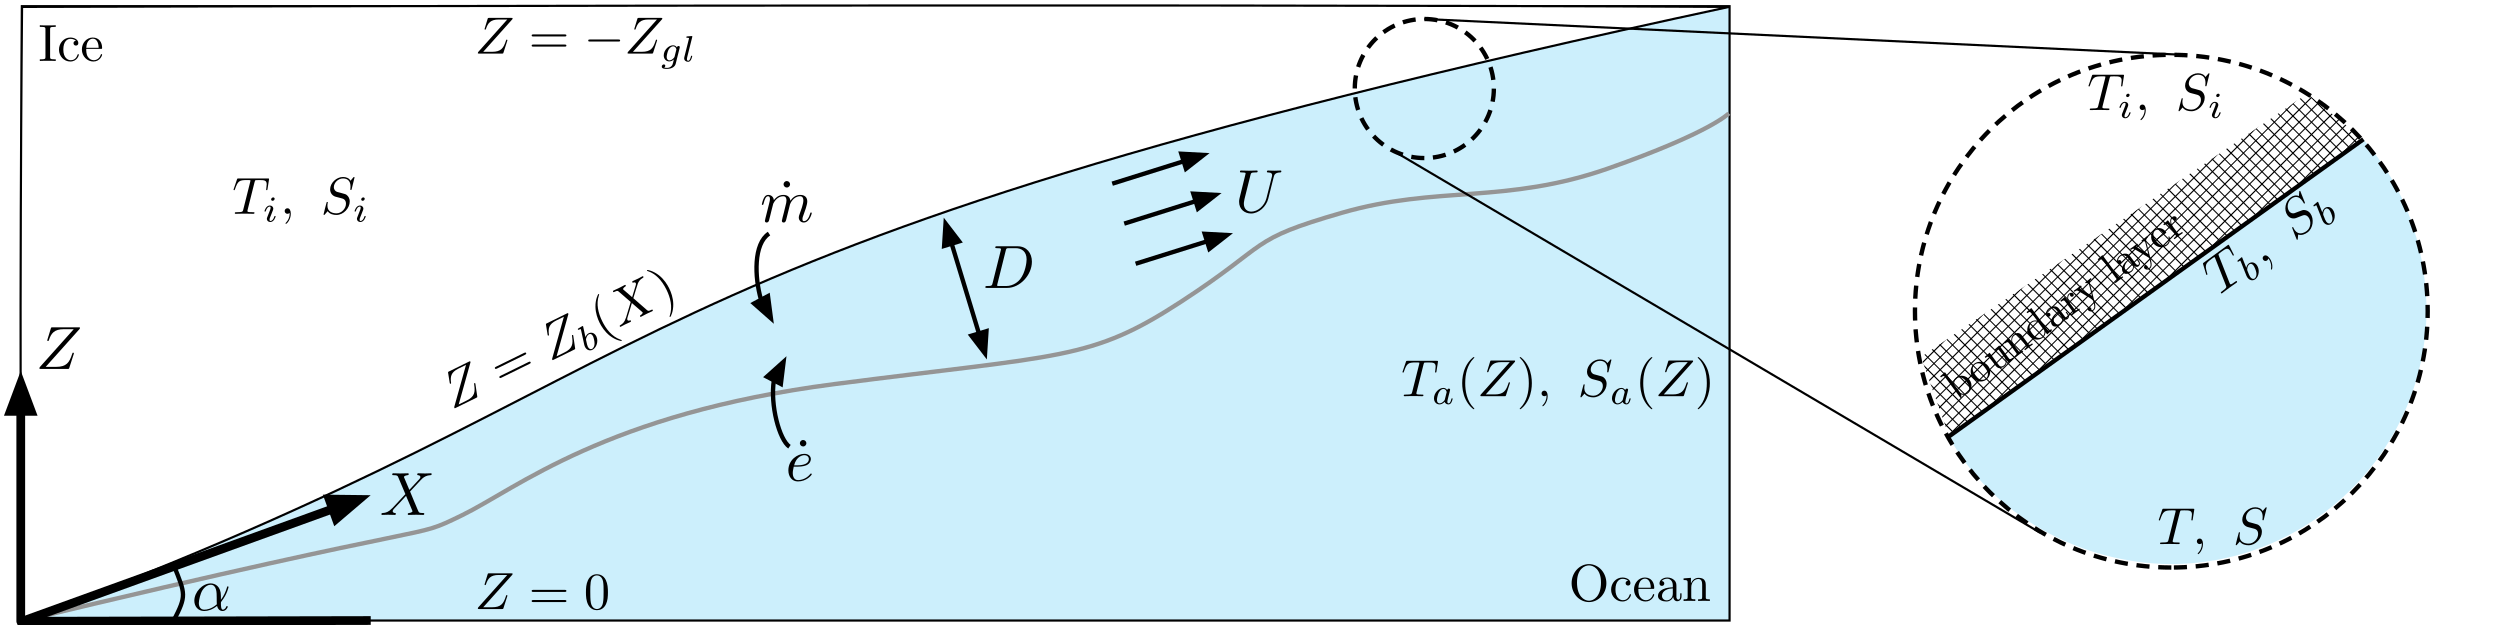 <?xml version="1.0" encoding="UTF-8"?>
<!DOCTYPE svg PUBLIC "-//W3C//DTD SVG 1.1//EN" "http://www.w3.org/Graphics/SVG/1.1/DTD/svg11.dtd">
<svg version="1.1" xmlns="http://www.w3.org/2000/svg" xmlns:xlink="http://www.w3.org/1999/xlink" x="0" y="0" width="1144" height="286" viewBox="0, 0, 1144, 286">
  <defs>
    <clipPath id="Clip_1">
      <path d="M174.543,236.124 L197.543,236.124 L197.543,216.124 L174.543,216.124 z"/>
    </clipPath>
    <pattern id="Pattern_1" patternUnits="userSpaceOnUse" x="879.044" y="42.869" width="48" height="48" patternTransform="matrix(0.177, -0.177, 0.177, 0.177, 0, 0)">
      <g transform="translate(0, -0)">
        <path d="M14,0 L16,0 L16,48 L14,48 L14,0 z" fill="#000000"/>
        <path d="M30,0 L32,0 L32,48 L30,48 L30,0 z" fill="#000000"/>
        <path d="M46,0 L48,0 L48,48 L46,48 L46,0 z" fill="#000000"/>
        <path d="M0,16 L0,14 L48,14 L48,16 L0,16 z" fill="#000000"/>
        <path d="M0,32 L0,30 L48,30 L48,32 L0,32 z" fill="#000000"/>
        <path d="M0,48 L0,46 L48,46 L48,48 L0,48 z" fill="#000000"/>
      </g>
    </pattern>
    <clipPath id="Clip_2">
      <path d="M1082.044,42.869 L1082.044,199.869 L879.044,199.869 L879.044,42.869 L1082.044,42.869 z"/>
    </clipPath>
    <clipPath id="Clip_3">
      <path d="M1055.825,42.869 L1081.492,63.72 L891.916,199.651 L879.044,163.37 L879.044,163.37 L1055.825,42.869 L1055.825,42.869 z"/>
    </clipPath>
  </defs>
  <g id="Layer_1">
    <path d="M10.009,283.955 L791.449,283.955 L791.449,2.831 L10.009,2.831 z" fill="#CCEFFC"/>
    <path d="M10.009,2.831 L791.449,2.831 L791.449,283.955 L10.009,283.955 z" fill-opacity="0" stroke="#000000" stroke-width="1"/>
    <path d="M10.09,284.286 C8.573,158.84 10.09,3.162 10.09,3.162 C10.09,3.162 526.205,1.673 791.193,3.162 C254.697,118.387 326.838,166.723 10.09,284.286 z" fill="#FFFFFF"/>
    <path d="M10.09,284.286 C8.573,158.84 10.09,3.162 10.09,3.162 C10.09,3.162 526.205,1.673 791.193,3.162 C254.697,118.387 326.838,166.723 10.09,284.286 z" fill-opacity="0" stroke="#000000" stroke-width="1"/>
    <path d="M22.926,13.423 C22.926,12.562 22.998,12.299 24.887,12.299 L25.508,12.299 L25.508,11.558 C24.671,11.63 22.782,11.63 21.874,11.63 C20.941,11.63 19.052,11.63 18.216,11.558 L18.216,12.299 L18.837,12.299 C20.726,12.299 20.798,12.562 20.798,13.423 L20.798,26.024 C20.798,26.884 20.726,27.147 18.837,27.147 L18.216,27.147 L18.216,27.889 C19.052,27.817 20.941,27.817 21.85,27.817 C22.782,27.817 24.671,27.817 25.508,27.889 L25.508,27.147 L24.887,27.147 C22.998,27.147 22.926,26.884 22.926,26.024 z" fill="#000000"/>
    <path d="M28.978,22.676 C28.978,18.779 30.938,17.774 32.205,17.774 C32.421,17.774 33.927,17.798 34.764,18.659 C33.784,18.731 33.64,19.448 33.64,19.759 C33.64,20.381 34.07,20.859 34.74,20.859 C35.362,20.859 35.84,20.452 35.84,19.735 C35.84,18.109 34.023,17.177 32.182,17.177 C29.193,17.177 26.993,19.759 26.993,22.724 C26.993,25.785 29.36,28.152 32.134,28.152 C35.338,28.152 36.103,25.282 36.103,25.043 C36.103,24.804 35.864,24.804 35.792,24.804 C35.577,24.804 35.529,24.9 35.481,25.043 C34.788,27.267 33.234,27.554 32.349,27.554 C31.082,27.554 28.978,26.526 28.978,22.676 z" fill="#000000"/>
    <path d="M39.477,21.863 C39.62,18.301 41.628,17.703 42.441,17.703 C44.904,17.703 45.143,20.931 45.143,21.863 z M39.453,22.365 L46.124,22.365 C46.65,22.365 46.721,22.365 46.721,21.863 C46.721,19.496 45.43,17.177 42.441,17.177 C39.668,17.177 37.468,19.639 37.468,22.628 C37.468,25.832 39.979,28.152 42.728,28.152 C45.645,28.152 46.721,25.497 46.721,25.043 C46.721,24.804 46.53,24.756 46.411,24.756 C46.195,24.756 46.148,24.9 46.1,25.091 C45.263,27.554 43.111,27.554 42.872,27.554 C41.676,27.554 40.72,26.837 40.17,25.952 C39.453,24.804 39.453,23.226 39.453,22.365 z" fill="#000000"/>
    <path d="M735.072,266.88 C735.072,262.002 731.461,258.129 727.11,258.129 C722.83,258.129 719.172,261.954 719.172,266.88 C719.172,271.781 722.854,275.511 727.11,275.511 C731.461,275.511 735.072,271.71 735.072,266.88 z M727.134,274.89 C724.838,274.89 721.634,272.786 721.634,266.545 C721.634,260.352 725.125,258.726 727.11,258.726 C729.19,258.726 732.609,260.424 732.609,266.545 C732.609,272.881 729.333,274.89 727.134,274.89 z" fill="#000000"/>
    <path d="M739.227,269.773 C739.227,265.876 741.188,264.871 742.455,264.871 C742.671,264.871 744.177,264.895 745.014,265.756 C744.033,265.828 743.89,266.545 743.89,266.856 C743.89,267.478 744.32,267.956 744.99,267.956 C745.612,267.956 746.09,267.549 746.09,266.832 C746.09,265.206 744.273,264.274 742.431,264.274 C739.443,264.274 737.243,266.856 737.243,269.821 C737.243,272.881 739.61,275.248 742.384,275.248 C745.588,275.248 746.353,272.379 746.353,272.14 C746.353,271.901 746.114,271.901 746.042,271.901 C745.827,271.901 745.779,271.997 745.731,272.14 C745.038,274.364 743.484,274.651 742.599,274.651 C741.331,274.651 739.227,273.623 739.227,269.773 z" fill="#000000"/>
    <path d="M749.734,268.96 C749.877,265.397 751.885,264.8 752.698,264.8 C755.161,264.8 755.4,268.028 755.4,268.96 z M749.71,269.462 L756.381,269.462 C756.907,269.462 756.978,269.462 756.978,268.96 C756.978,266.593 755.687,264.274 752.698,264.274 C749.925,264.274 747.725,266.736 747.725,269.725 C747.725,272.929 750.236,275.248 752.985,275.248 C755.902,275.248 756.978,272.594 756.978,272.14 C756.978,271.901 756.787,271.853 756.668,271.853 C756.452,271.853 756.404,271.997 756.357,272.188 C755.52,274.651 753.368,274.651 753.129,274.651 C751.933,274.651 750.977,273.933 750.427,273.049 C749.71,271.901 749.71,270.323 749.71,269.462 z" fill="#000000"/>
    <path d="M765.643,273.168 C765.739,274.125 766.385,275.129 767.509,275.129 C768.011,275.129 769.469,274.794 769.469,272.857 L769.469,271.518 L768.871,271.518 L768.871,272.857 C768.871,274.244 768.274,274.388 768.011,274.388 C767.221,274.388 767.126,273.312 767.126,273.192 L767.126,268.41 C767.126,267.406 767.126,266.473 766.265,265.589 C765.333,264.656 764.137,264.274 762.989,264.274 C761.029,264.274 759.379,265.397 759.379,266.976 C759.379,267.693 759.857,268.099 760.479,268.099 C761.148,268.099 761.579,267.621 761.579,266.999 C761.579,266.713 761.459,265.923 760.359,265.9 C761.005,265.063 762.177,264.8 762.942,264.8 C764.113,264.8 765.476,265.732 765.476,267.86 L765.476,268.745 C764.257,268.817 762.583,268.888 761.077,269.606 C759.283,270.419 758.686,271.662 758.686,272.714 C758.686,274.651 761.005,275.248 762.511,275.248 C764.089,275.248 765.189,274.292 765.643,273.168 z M765.476,269.247 L765.476,271.638 C765.476,273.91 763.755,274.722 762.679,274.722 C761.507,274.722 760.527,273.886 760.527,272.69 C760.527,271.375 761.531,269.39 765.476,269.247 z" fill="#000000"/>
    <path d="M772.267,266.76 L772.267,273.168 C772.267,274.244 772.004,274.244 770.402,274.244 L770.402,274.985 C771.239,274.962 772.458,274.914 773.104,274.914 C773.725,274.914 774.969,274.962 775.781,274.985 L775.781,274.244 C774.179,274.244 773.916,274.244 773.916,273.168 L773.916,268.769 C773.916,266.282 775.614,264.943 777.144,264.943 C778.651,264.943 778.914,266.234 778.914,267.597 L778.914,273.168 C778.914,274.244 778.651,274.244 777.049,274.244 L777.049,274.985 C777.885,274.962 779.105,274.914 779.75,274.914 C780.372,274.914 781.616,274.962 782.429,274.985 L782.429,274.244 C781.185,274.244 780.587,274.244 780.564,273.527 L780.564,268.96 C780.564,266.904 780.564,266.163 779.822,265.302 C779.487,264.895 778.698,264.417 777.312,264.417 C775.566,264.417 774.442,265.445 773.773,266.928 L773.773,264.417 L770.402,264.68 L770.402,265.421 C772.075,265.421 772.267,265.589 772.267,266.76 z" fill="#000000"/>
    <path d="M9.5,284.286 C211.424,235.778 186.452,247.922 211.424,235.778 C236.396,223.634 277.241,189.319 381.773,175.768 C486.306,162.218 498.889,165.122 540.509,138.02 C582.128,110.919 570.513,109.951 614.069,97.369 C657.624,84.786 689.119,93.497 736.024,77.043 C782.929,60.589 791.108,51.878 791.108,51.878" fill-opacity="0" stroke="#959595" stroke-width="2"/>
    <path d="M79.502,258.629 C84.918,272.044 85.37,272.495 79.502,283.955" fill-opacity="0" stroke="#000000" stroke-width="2"/>
    <path d="M101.089,272.713 C101.089,268.334 98.495,266.967 96.431,266.967 C92.609,266.967 88.927,270.956 88.927,274.889 C88.927,277.483 90.601,279.603 93.446,279.603 C95.203,279.603 97.212,278.962 99.332,277.26 C99.695,278.739 100.615,279.603 101.87,279.603 C103.349,279.603 104.214,278.069 104.214,277.623 C104.214,277.427 104.046,277.344 103.879,277.344 C103.684,277.344 103.6,277.427 103.516,277.623 C103.014,278.99 102.01,278.99 101.954,278.99 C101.089,278.99 101.089,276.814 101.089,276.144 C101.089,275.559 101.089,275.503 101.368,275.168 C103.991,271.876 104.576,268.641 104.576,268.613 C104.576,268.557 104.548,268.334 104.242,268.334 C103.963,268.334 103.963,268.417 103.823,268.919 C103.321,270.677 102.401,272.797 101.089,274.443 z M99.22,276.535 C96.766,278.683 94.618,278.99 93.502,278.99 C91.828,278.99 90.991,277.734 90.991,275.949 C90.991,274.582 91.717,271.569 92.609,270.147 C93.92,268.11 95.427,267.58 96.403,267.58 C99.165,267.58 99.165,271.235 99.165,273.411 C99.165,274.443 99.165,276.061 99.22,276.535 z" fill="#000000"/>
    <path d="M435.478,111.492 L447.959,152.579" fill-opacity="0" stroke="#000000" stroke-width="2"/>
    <path d="M438.922,110.446 L432.687,102.307 L432.033,112.539 z" fill="#000000"/>
    <path d="M438.922,110.446 L432.687,102.307 L432.033,112.539 z" fill-opacity="0" stroke="#000000" stroke-width="2"/>
    <path d="M444.515,153.626 L450.75,161.765 L451.404,151.533 z" fill="#000000"/>
    <path d="M444.515,153.626 L450.75,161.765 L451.404,151.533 z" fill-opacity="0" stroke="#000000" stroke-width="2"/>
    <path d="M454.208,129.573 C453.93,130.661 453.874,130.884 451.67,130.884 C451.196,130.884 450.889,130.884 450.889,131.414 C450.889,131.749 451.14,131.749 451.67,131.749 L460.903,131.749 C466.706,131.749 472.201,125.863 472.201,119.754 C472.201,115.821 469.83,112.697 465.646,112.697 L456.273,112.697 C455.743,112.697 455.436,112.697 455.436,113.227 C455.436,113.561 455.687,113.561 456.245,113.561 C456.607,113.561 457.11,113.589 457.444,113.617 C457.891,113.673 458.058,113.757 458.058,114.063 C458.058,114.175 458.03,114.259 457.946,114.593 z M460.234,114.621 C460.485,113.645 460.541,113.561 461.74,113.561 L464.725,113.561 C467.459,113.561 469.774,115.04 469.774,118.722 C469.774,120.089 469.216,124.664 466.845,127.732 C466.036,128.764 463.832,130.884 460.401,130.884 L457.249,130.884 C456.859,130.884 456.803,130.884 456.635,130.856 C456.356,130.828 456.273,130.801 456.273,130.577 C456.273,130.494 456.273,130.438 456.412,129.936 z" fill="#000000"/>
    <path d="M582.856,80.965 C583.135,79.821 583.637,78.984 585.869,78.901 C586.008,78.901 586.343,78.873 586.343,78.343 C586.343,78.315 586.343,78.036 585.98,78.036 C585.06,78.036 584.083,78.119 583.135,78.119 C582.187,78.119 581.154,78.036 580.234,78.036 C580.067,78.036 579.732,78.036 579.732,78.594 C579.732,78.901 580.011,78.901 580.234,78.901 C581.824,78.928 582.131,79.514 582.131,80.128 C582.131,80.212 582.075,80.63 582.047,80.714 L579.536,90.672 C578.588,94.41 575.38,96.837 572.591,96.837 C570.694,96.837 569.187,95.61 569.187,93.211 C569.187,93.155 569.187,92.262 569.494,91.035 L572.2,80.184 C572.451,79.18 572.507,78.901 574.543,78.901 C575.269,78.901 575.492,78.901 575.492,78.343 C575.492,78.036 575.185,78.036 575.101,78.036 C574.32,78.036 572.312,78.119 571.531,78.119 C570.722,78.119 568.741,78.036 567.932,78.036 C567.709,78.036 567.402,78.036 567.402,78.594 C567.402,78.901 567.653,78.901 568.183,78.901 C568.239,78.901 568.769,78.901 569.243,78.956 C569.745,79.012 569.996,79.04 569.996,79.403 C569.996,79.57 569.69,80.742 569.522,81.383 L568.908,83.838 C568.657,84.926 567.318,90.198 567.207,90.728 C567.012,91.509 567.012,91.928 567.012,92.346 C567.012,95.749 569.55,97.702 572.479,97.702 C575.994,97.702 579.453,94.55 580.373,90.868 z" fill="#000000"/>
    <path d="M508.952,84.05 L541.627,73.792" fill-opacity="0" stroke="#000000" stroke-width="2"/>
    <path d="M542.706,77.227 L550.787,70.916 L540.549,70.357 z" fill="#000000"/>
    <path d="M542.706,77.227 L550.787,70.916 L540.549,70.357 z" fill-opacity="0" stroke="#000000" stroke-width="2"/>
    <path d="M519.663,120.69 L552.338,110.432" fill-opacity="0" stroke="#000000" stroke-width="2"/>
    <path d="M553.416,113.867 L561.497,107.557 L551.26,106.998 z" fill="#000000"/>
    <path d="M553.416,113.867 L561.497,107.557 L551.26,106.998 z" fill-opacity="0" stroke="#000000" stroke-width="2"/>
    <path d="M514.442,102.321 L547.117,92.063" fill-opacity="0" stroke="#000000" stroke-width="2"/>
    <path d="M548.196,95.498 L556.276,89.187 L546.039,88.628 z" fill="#000000"/>
    <path d="M548.196,95.498 L556.276,89.187 L546.039,88.628 z" fill-opacity="0" stroke="#000000" stroke-width="2"/>
    <g clip-path="url(#Clip_1)">
      <path d="M187.316,224.162 L184.973,218.611 C184.889,218.388 184.833,218.276 184.833,218.249 C184.833,218.081 185.308,217.551 186.479,217.44 C186.758,217.412 187.037,217.384 187.037,216.91 C187.037,216.575 186.702,216.575 186.619,216.575 C185.475,216.575 184.275,216.658 183.104,216.658 C182.406,216.658 180.677,216.575 179.98,216.575 C179.812,216.575 179.477,216.575 179.477,217.133 C179.477,217.44 179.756,217.44 180.119,217.44 C181.793,217.44 181.96,217.719 182.211,218.332 L185.503,226.115 L179.617,232.447 L179.254,232.754 C177.887,234.232 176.576,234.679 175.154,234.763 C174.791,234.79 174.54,234.79 174.54,235.32 C174.54,235.348 174.54,235.627 174.903,235.627 C175.739,235.627 176.66,235.544 177.525,235.544 C178.557,235.544 179.645,235.627 180.649,235.627 C180.816,235.627 181.151,235.627 181.151,235.069 C181.151,234.79 180.872,234.763 180.816,234.763 C180.565,234.735 179.701,234.679 179.701,233.898 C179.701,233.451 180.119,233.005 180.454,232.642 L183.299,229.63 L185.81,226.896 L188.627,233.563 C188.739,233.87 188.767,233.898 188.767,233.954 C188.767,234.177 188.237,234.651 187.149,234.763 C186.842,234.79 186.591,234.818 186.591,235.293 C186.591,235.627 186.898,235.627 187.009,235.627 C187.79,235.627 189.743,235.544 190.524,235.544 C191.221,235.544 192.923,235.627 193.62,235.627 C193.816,235.627 194.15,235.627 194.15,235.097 C194.15,234.763 193.871,234.763 193.648,234.763 C191.779,234.735 191.723,234.651 191.249,233.535 C190.161,230.941 188.292,226.589 187.651,224.915 C189.548,222.963 192.477,219.643 193.369,218.862 C194.178,218.193 195.238,217.523 196.912,217.44 C197.275,217.412 197.526,217.412 197.526,216.882 C197.526,216.854 197.526,216.575 197.163,216.575 C196.326,216.575 195.406,216.658 194.541,216.658 C193.509,216.658 192.449,216.575 191.444,216.575 C191.277,216.575 190.914,216.575 190.914,217.133 C190.914,217.328 191.054,217.412 191.249,217.44 C191.5,217.467 192.365,217.523 192.365,218.304 C192.365,218.695 192.058,219.057 191.835,219.309 z" fill="#000000"/>
    </g>
    <path d="M36.502,150.442 C36.53,150.33 36.585,150.191 36.585,150.023 C36.585,149.772 36.446,149.772 35.888,149.772 L24.116,149.772 C23.447,149.772 23.419,149.8 23.251,150.33 L21.717,155.351 C21.661,155.491 21.633,155.686 21.633,155.742 C21.633,155.77 21.633,156.049 21.968,156.049 C22.219,156.049 22.275,155.853 22.331,155.77 C23.391,152.478 24.841,150.637 29.193,150.637 L33.74,150.637 L18.147,168.072 C18.147,168.099 18.035,168.49 18.035,168.574 C18.035,168.825 18.23,168.825 18.732,168.825 L30.867,168.825 C31.536,168.825 31.564,168.797 31.732,168.267 L33.712,162.102 C33.74,161.99 33.824,161.795 33.824,161.684 C33.824,161.544 33.712,161.377 33.461,161.377 C33.21,161.377 33.182,161.488 32.987,162.074 C31.759,165.868 30.421,167.876 25.678,167.876 L20.908,167.876 z" fill="#000000"/>
    <path d="M9.5,188.242 L9.5,284.286" fill-opacity="0" stroke="#000000" stroke-width="4" stroke-linecap="round"/>
    <path d="M14.3,188.242 L9.5,175.442 L4.7,188.242 z" fill="#000000"/>
    <path d="M14.3,188.242 L9.5,175.442 L4.7,188.242 z" fill-opacity="0" stroke="#000000" stroke-width="4"/>
    <path d="M152.226,232.895 L10.178,284.286" fill-opacity="0" stroke="#000000" stroke-width="4" stroke-linecap="round"/>
    <path d="M153.859,237.409 L164.263,228.54 L150.593,228.381 z" fill="#000000"/>
    <path d="M153.859,237.409 L164.263,228.54 L150.593,228.381 z" fill-opacity="0" stroke="#000000" stroke-width="4"/>
    <path d="M167.648,283.955 L10.009,284.286" fill-opacity="0" stroke="#000000" stroke-width="4" stroke-linecap="square"/>
    <path d="M361.256,204.418 C356.597,201.24 352.364,185.318 354.13,174.037" fill-opacity="0" stroke="#000000" stroke-width="2"/>
    <path d="M357.321,175.704 L358.575,165.528 L350.939,172.37 z" fill="#000000"/>
    <path d="M357.321,175.704 L358.575,165.528 L350.939,172.37 z" fill-opacity="0" stroke="#000000" stroke-width="2"/>
    <path d="M369.001,202.821 C369.001,202.068 368.359,201.343 367.522,201.343 C366.574,201.343 366.016,202.124 366.016,202.821 C366.016,203.574 366.658,204.3 367.494,204.3 C368.443,204.3 369.001,203.518 369.001,202.821 z" fill="#000000"/>
    <path d="M364.689,213.561 C365.498,213.561 367.562,213.505 368.957,212.919 C370.91,212.082 371.049,210.437 371.049,210.046 C371.049,208.819 369.989,207.675 368.065,207.675 C364.968,207.675 360.756,210.381 360.756,215.262 C360.756,218.108 362.402,220.311 365.136,220.311 C369.125,220.311 371.468,217.355 371.468,217.02 C371.468,216.852 371.301,216.657 371.133,216.657 C370.994,216.657 370.938,216.713 370.77,216.936 C368.567,219.698 365.526,219.698 365.191,219.698 C363.016,219.698 362.764,217.355 362.764,216.462 C362.764,216.127 362.792,215.262 363.211,213.561 z M363.378,212.947 C364.466,208.707 367.339,208.289 368.065,208.289 C369.376,208.289 370.129,209.098 370.129,210.046 C370.129,212.947 365.666,212.947 364.522,212.947 z" fill="#000000"/>
    <path d="M348.25,137.185 C345.218,126.628 344.825,111.507 351.905,106.898" fill-opacity="0" stroke="#000000" stroke-width="2"/>
    <path d="M345.074,138.879 L352.767,145.657 L351.427,135.492 z" fill="#000000"/>
    <path d="M345.074,138.879 L352.767,145.657 L351.427,135.492 z" fill-opacity="0" stroke="#000000" stroke-width="2"/>
    <path d="M361.54,84.331 C361.54,83.578 360.899,82.852 360.062,82.852 C359.114,82.852 358.556,83.633 358.556,84.331 C358.556,85.084 359.197,85.809 360.034,85.809 C360.983,85.809 361.54,85.028 361.54,84.331 z" fill="#000000"/>
    <path d="M350.267,99.868 C350.184,100.287 350.016,100.928 350.016,101.068 C350.016,101.57 350.407,101.821 350.825,101.821 C351.16,101.821 351.662,101.598 351.857,101.04 C351.885,100.984 352.22,99.673 352.387,98.976 L353.001,96.465 C353.168,95.852 353.336,95.238 353.475,94.596 C353.587,94.122 353.81,93.313 353.838,93.201 C354.256,92.337 355.735,89.798 358.385,89.798 C359.64,89.798 359.891,90.83 359.891,91.751 C359.891,92.448 359.696,93.229 359.473,94.066 L358.692,97.302 L358.134,99.422 C358.022,99.98 357.771,100.928 357.771,101.068 C357.771,101.57 358.162,101.821 358.58,101.821 C359.445,101.821 359.612,101.124 359.835,100.231 C360.226,98.669 361.258,94.596 361.509,93.508 C361.593,93.146 363.071,89.798 366.112,89.798 C367.311,89.798 367.618,90.747 367.618,91.751 C367.618,93.341 366.447,96.521 365.889,97.999 C365.638,98.669 365.526,98.976 365.526,99.534 C365.526,100.845 366.502,101.821 367.813,101.821 C370.436,101.821 371.468,97.748 371.468,97.525 C371.468,97.246 371.217,97.246 371.133,97.246 C370.854,97.246 370.854,97.33 370.715,97.748 C370.296,99.227 369.404,101.207 367.869,101.207 C367.395,101.207 367.2,100.928 367.2,100.287 C367.2,99.589 367.451,98.92 367.702,98.306 C368.232,96.856 369.404,93.759 369.404,92.169 C369.404,90.356 368.288,89.185 366.196,89.185 C364.103,89.185 362.681,90.412 361.649,91.89 C361.621,91.528 361.537,90.579 360.756,89.91 C360.059,89.324 359.166,89.185 358.469,89.185 C355.958,89.185 354.591,90.97 354.117,91.611 C353.977,90.021 352.806,89.185 351.551,89.185 C350.267,89.185 349.737,90.272 349.486,90.774 C348.984,91.751 348.622,93.397 348.622,93.48 C348.622,93.759 348.9,93.759 348.956,93.759 C349.235,93.759 349.263,93.731 349.43,93.118 C349.905,91.137 350.463,89.798 351.467,89.798 C351.913,89.798 352.332,90.021 352.332,91.081 C352.332,91.667 352.248,91.974 351.885,93.425 z" fill="#000000"/>
    <path d="M215.298,165.771 C215.277,165.675 215.268,165.546 215.204,165.418 C215.109,165.225 215.002,165.277 214.573,165.488 L205.519,169.942 C205.004,170.195 204.993,170.227 205.065,170.698 L205.784,175.14 C205.794,175.269 205.846,175.429 205.868,175.472 C205.878,175.494 205.984,175.708 206.241,175.582 C206.434,175.487 206.403,175.315 206.414,175.23 C205.985,172.297 206.404,170.332 209.751,168.686 L213.248,166.966 L207.85,186.275 C207.861,186.296 207.922,186.639 207.954,186.703 C208.049,186.896 208.199,186.822 208.585,186.632 L217.919,182.042 C218.434,181.789 218.444,181.757 218.373,181.286 L217.564,175.795 C217.543,175.698 217.534,175.516 217.491,175.431 C217.439,175.323 217.289,175.237 217.096,175.332 C216.903,175.427 216.924,175.523 216.995,176.048 C217.487,179.43 217.217,181.481 213.569,183.275 L209.9,185.08 z" fill="#000000"/>
    <path d="M240.235,162.352 C240.557,162.194 240.964,161.994 240.753,161.564 C240.542,161.135 240.135,161.336 239.834,161.484 L226.982,167.805 C226.682,167.952 226.274,168.153 226.485,168.582 C226.696,169.011 227.104,168.811 227.426,168.653 z M242.304,166.504 C242.604,166.356 243.012,166.156 242.8,165.727 C242.589,165.298 242.182,165.498 241.86,165.657 L229.051,171.957 C228.729,172.115 228.322,172.315 228.533,172.745 C228.744,173.174 229.151,172.973 229.452,172.825 z" fill="#000000"/>
    <path d="M260.087,143.742 C260.066,143.645 260.056,143.517 259.993,143.388 C259.898,143.195 259.79,143.248 259.361,143.459 L250.307,147.912 C249.792,148.166 249.781,148.198 249.853,148.669 L250.573,153.111 C250.582,153.239 250.635,153.4 250.656,153.443 C250.666,153.465 250.772,153.679 251.029,153.552 C251.223,153.458 251.192,153.286 251.203,153.201 C250.773,150.268 251.192,148.303 254.539,146.657 L258.036,144.937 L252.638,164.245 C252.649,164.267 252.711,164.609 252.743,164.674 C252.837,164.867 252.988,164.793 253.374,164.603 L262.707,160.013 C263.222,159.759 263.233,159.727 263.161,159.256 L262.352,153.766 C262.331,153.669 262.322,153.487 262.28,153.401 C262.227,153.294 262.078,153.208 261.885,153.303 C261.692,153.398 261.712,153.494 261.784,154.018 C262.275,157.401 262.005,159.452 258.357,161.246 L254.689,163.051 z" fill="#000000"/>
    <path d="M266.883,149.572 C266.883,149.535 266.832,149.317 266.825,149.302 C266.788,149.227 266.662,149.122 266.481,149.21 C266.181,149.358 264.993,150.091 264.633,150.306 C264.52,150.38 264.317,150.498 264.472,150.814 C264.576,151.024 264.786,150.921 264.966,150.832 C265.687,150.477 265.739,150.583 265.798,150.703 C265.85,150.808 265.995,151.482 266.075,151.872 L266.409,153.424 C266.525,154.001 267.317,157.696 267.383,157.906 C267.485,158.304 267.581,158.499 267.669,158.679 C268.416,160.196 269.849,160.685 271.096,160.072 C272.973,159.148 273.966,156.123 272.873,153.9 C272.009,152.143 270.423,151.991 269.387,152.5 C268.606,152.884 268.159,153.645 267.9,154.257 z M270.904,159.644 C270.168,160.006 269.43,159.566 268.994,158.68 C268.721,158.125 268.605,157.548 268.191,155.644 C268.141,155.314 268.126,155.284 268.249,154.813 C268.494,153.872 269.008,153.209 269.548,152.943 C270.134,152.655 270.859,152.839 271.361,153.861 C271.664,154.476 272.087,156.171 272.065,157.263 C272.067,158.177 271.67,159.267 270.904,159.644 z" fill="#000000"/>
    <path d="M284.493,155.692 C284.461,155.628 284.44,155.585 283.896,155.4 C279.884,154.015 277.203,150.298 275.589,147.015 C273.752,143.282 272.732,139.148 274.051,135.168 C274.204,134.773 274.183,134.73 274.151,134.666 C274.077,134.516 273.96,134.494 273.831,134.557 C273.616,134.662 272.403,137.071 272.477,140.419 C272.544,143.317 273.458,145.825 274.344,147.627 C275.167,149.301 276.68,151.781 279.053,153.625 C281.638,155.631 284.169,156.118 284.384,156.012 C284.513,155.949 284.567,155.842 284.493,155.692 z" fill="#000000"/>
    <path d="M289.27,135.996 L285.368,132.613 C285.219,132.473 285.134,132.408 285.123,132.387 C285.06,132.258 285.224,131.671 286.083,131.142 C286.287,131.015 286.491,130.888 286.312,130.523 C286.185,130.266 285.928,130.392 285.863,130.424 C284.984,130.857 284.093,131.375 283.191,131.818 C282.655,132.082 281.293,132.672 280.757,132.936 C280.628,132.999 280.371,133.125 280.582,133.555 C280.698,133.791 280.912,133.685 281.191,133.548 C282.479,132.915 282.713,133.066 283.138,133.443 L288.614,138.184 L286.483,145.281 L286.32,145.654 C285.828,147.308 284.988,148.148 283.926,148.75 C283.657,148.909 283.464,149.004 283.665,149.411 C283.675,149.433 283.781,149.647 284.06,149.51 C284.703,149.194 285.38,148.781 286.045,148.454 C286.839,148.063 287.707,147.716 288.479,147.336 C288.608,147.273 288.866,147.146 288.655,146.717 C288.549,146.503 288.324,146.587 288.281,146.608 C288.077,146.681 287.391,146.966 287.096,146.365 C286.927,146.022 287.08,145.52 287.2,145.114 L288.249,141.721 L289.146,138.669 L293.835,142.731 C294.037,142.924 294.069,142.935 294.09,142.978 C294.174,143.15 293.946,143.715 293.151,144.212 C292.926,144.35 292.743,144.466 292.923,144.831 C293.049,145.089 293.285,144.972 293.371,144.93 C293.972,144.635 295.442,143.832 296.043,143.536 C296.579,143.272 297.92,142.693 298.456,142.429 C298.606,142.355 298.864,142.229 298.663,141.821 C298.537,141.564 298.322,141.669 298.151,141.754 C296.702,142.439 296.628,142.396 295.841,141.717 C294.023,140.133 290.939,137.493 289.812,136.449 C290.533,134.229 291.53,130.568 291.921,129.63 C292.29,128.809 292.852,127.893 294.107,127.195 C294.376,127.036 294.569,126.941 294.368,126.534 C294.358,126.512 294.252,126.298 293.973,126.435 C293.33,126.752 292.653,127.164 291.988,127.491 C291.194,127.882 290.347,128.218 289.575,128.598 C289.446,128.662 289.167,128.799 289.378,129.228 C289.452,129.378 289.591,129.39 289.752,129.337 C289.956,129.264 290.642,128.98 290.937,129.58 C291.085,129.881 290.986,130.276 290.91,130.553 z" fill="#000000"/>
    <path d="M306.221,131.948 C305.398,130.275 303.885,127.795 301.513,125.951 C298.928,123.945 296.396,123.458 296.182,123.563 C296.053,123.627 296.01,123.755 296.073,123.883 C296.105,123.948 296.126,123.991 296.723,124.176 C299.871,125.266 302.772,128.076 304.977,132.561 C306.782,136.229 307.845,140.396 306.514,144.408 C306.362,144.803 306.383,144.846 306.415,144.91 C306.478,145.039 306.606,145.082 306.735,145.019 C306.949,144.913 308.163,142.505 308.089,139.157 C308.022,136.259 307.108,133.751 306.221,131.948 z" fill="#000000"/>
    <path d="M234.489,262.937 C234.513,262.842 234.561,262.722 234.561,262.579 C234.561,262.363 234.441,262.363 233.963,262.363 L223.873,262.363 C223.299,262.363 223.275,262.387 223.132,262.842 L221.817,267.145 C221.769,267.265 221.745,267.432 221.745,267.48 C221.745,267.504 221.745,267.743 222.032,267.743 C222.247,267.743 222.295,267.576 222.343,267.504 C223.251,264.683 224.495,263.105 228.225,263.105 L232.122,263.105 L218.756,278.049 C218.756,278.072 218.66,278.407 218.66,278.479 C218.66,278.694 218.828,278.694 219.258,278.694 L229.659,278.694 C230.233,278.694 230.257,278.67 230.4,278.216 L232.098,272.932 C232.122,272.836 232.194,272.669 232.194,272.573 C232.194,272.454 232.098,272.31 231.883,272.31 C231.668,272.31 231.644,272.406 231.476,272.908 C230.424,276.16 229.277,277.881 225.212,277.881 L221.123,277.881 z" fill="#000000"/>
    <path d="M258.374,270.875 C258.733,270.875 259.187,270.875 259.187,270.397 C259.187,269.919 258.733,269.919 258.398,269.919 L244.076,269.919 C243.741,269.919 243.287,269.919 243.287,270.397 C243.287,270.875 243.741,270.875 244.1,270.875 z M258.398,275.514 C258.733,275.514 259.187,275.514 259.187,275.036 C259.187,274.558 258.733,274.558 258.374,274.558 L244.1,274.558 C243.741,274.558 243.287,274.558 243.287,275.036 C243.287,275.514 243.741,275.514 244.076,275.514 z" fill="#000000"/>
    <path d="M278.191,271.043 C278.191,269.13 278.072,267.217 277.235,265.448 C276.135,263.152 274.174,262.77 273.17,262.77 C271.735,262.77 269.99,263.392 269.01,265.615 C268.245,267.265 268.125,269.13 268.125,271.043 C268.125,272.836 268.221,274.988 269.201,276.805 C270.229,278.742 271.975,279.22 273.146,279.22 C274.437,279.22 276.254,278.718 277.307,276.447 C278.072,274.797 278.191,272.932 278.191,271.043 z M273.146,278.694 C272.214,278.694 270.803,278.096 270.373,275.801 C270.11,274.366 270.11,272.167 270.11,270.756 C270.11,269.226 270.11,267.648 270.301,266.356 C270.755,263.511 272.548,263.296 273.146,263.296 C273.935,263.296 275.513,263.726 275.968,266.093 C276.207,267.432 276.207,269.25 276.207,270.756 C276.207,272.549 276.207,274.175 275.944,275.705 C275.585,277.977 274.222,278.694 273.146,278.694 z" fill="#000000"/>
    <path d="M234.489,8.762 C234.513,8.666 234.561,8.547 234.561,8.403 C234.561,8.188 234.441,8.188 233.963,8.188 L223.873,8.188 C223.299,8.188 223.275,8.212 223.132,8.666 L221.817,12.97 C221.769,13.09 221.745,13.257 221.745,13.305 C221.745,13.329 221.745,13.568 222.032,13.568 C222.247,13.568 222.295,13.401 222.343,13.329 C223.251,10.507 224.495,8.929 228.225,8.929 L232.122,8.929 L218.756,23.873 C218.756,23.897 218.66,24.232 218.66,24.304 C218.66,24.519 218.828,24.519 219.258,24.519 L229.659,24.519 C230.233,24.519 230.257,24.495 230.4,24.041 L232.098,18.757 C232.122,18.661 232.194,18.493 232.194,18.398 C232.194,18.278 232.098,18.135 231.883,18.135 C231.668,18.135 231.644,18.23 231.476,18.733 C230.424,21.984 229.277,23.706 225.212,23.706 L221.123,23.706 z" fill="#000000"/>
    <path d="M258.374,16.7 C258.733,16.7 259.187,16.7 259.187,16.222 C259.187,15.744 258.733,15.744 258.398,15.744 L244.076,15.744 C243.741,15.744 243.287,15.744 243.287,16.222 C243.287,16.7 243.741,16.7 244.1,16.7 z M258.398,21.339 C258.733,21.339 259.187,21.339 259.187,20.861 C259.187,20.382 258.733,20.382 258.374,20.382 L244.1,20.382 C243.741,20.382 243.287,20.382 243.287,20.861 C243.287,21.339 243.741,21.339 244.076,21.339 z" fill="#000000"/>
    <path d="M282.943,19.02 C283.35,19.02 283.78,19.02 283.78,18.541 C283.78,18.063 283.35,18.063 282.943,18.063 L270.008,18.063 C269.601,18.063 269.171,18.063 269.171,18.541 C269.171,19.02 269.601,19.02 270.008,19.02 z" fill="#000000"/>
    <path d="M302.999,8.762 C303.023,8.666 303.071,8.547 303.071,8.403 C303.071,8.188 302.952,8.188 302.473,8.188 L292.383,8.188 C291.809,8.188 291.785,8.212 291.642,8.666 L290.327,12.97 C290.279,13.09 290.255,13.257 290.255,13.305 C290.255,13.329 290.255,13.568 290.542,13.568 C290.757,13.568 290.805,13.401 290.853,13.329 C291.762,10.507 293.005,8.929 296.735,8.929 L300.632,8.929 L287.266,23.873 C287.266,23.897 287.171,24.232 287.171,24.304 C287.171,24.519 287.338,24.519 287.769,24.519 L298.17,24.519 C298.743,24.519 298.767,24.495 298.911,24.041 L300.608,18.757 C300.632,18.661 300.704,18.493 300.704,18.398 C300.704,18.278 300.608,18.135 300.393,18.135 C300.178,18.135 300.154,18.23 299.987,18.733 C298.935,21.984 297.787,23.706 293.722,23.706 L289.634,23.706 z" fill="#000000"/>
    <path d="M311.011,21.931 C311.078,21.68 311.078,21.596 311.078,21.579 C311.078,21.211 310.776,21.044 310.508,21.044 C310.124,21.044 309.805,21.362 309.739,21.68 C309.454,21.228 308.885,20.726 308.015,20.726 C305.922,20.726 303.73,22.969 303.73,25.362 C303.73,27.086 304.902,28.107 306.274,28.107 C307.044,28.107 307.78,27.722 308.366,27.203 L307.998,28.709 C307.814,29.412 307.697,29.864 307.061,30.433 C306.324,31.053 305.604,31.053 305.186,31.053 C304.416,31.053 304.199,31.002 303.897,30.935 C304.316,30.735 304.433,30.333 304.433,30.099 C304.433,29.697 304.115,29.479 303.78,29.479 C303.311,29.479 302.826,29.864 302.826,30.5 C302.826,31.504 304.266,31.521 305.203,31.521 C307.831,31.521 308.952,30.182 309.186,29.228 z M308.701,25.881 C308.634,26.132 308.634,26.165 308.349,26.5 C307.764,27.203 306.96,27.638 306.324,27.638 C305.471,27.638 305.069,26.918 305.069,26.048 C305.069,25.312 305.521,23.437 305.956,22.701 C306.659,21.529 307.446,21.194 308.015,21.194 C309.186,21.194 309.504,22.45 309.504,22.617 C309.504,22.651 309.504,22.684 309.454,22.868 z" fill="#000000"/>
    <path d="M316.757,16.993 C316.773,16.96 316.823,16.742 316.823,16.726 C316.823,16.642 316.757,16.491 316.556,16.491 C316.221,16.491 314.832,16.625 314.413,16.659 C314.296,16.675 314.062,16.692 314.062,17.044 C314.062,17.278 314.296,17.278 314.48,17.278 C315.284,17.278 315.284,17.395 315.284,17.529 C315.284,17.646 315.25,17.747 315.217,17.897 L313.141,26.165 C313.091,26.333 313.074,26.517 313.074,26.684 C313.074,27.755 314.028,28.274 314.832,28.274 C315.233,28.274 315.736,28.14 316.171,27.387 C316.522,26.768 316.757,25.78 316.757,25.714 C316.757,25.496 316.539,25.496 316.489,25.496 C316.254,25.496 316.221,25.596 316.154,25.898 C315.936,26.734 315.618,27.806 314.899,27.806 C314.447,27.806 314.33,27.387 314.33,26.986 C314.33,26.801 314.38,26.483 314.43,26.299 z" fill="#000000"/>
    <path d="M1080.991,63.22 C1100.416,85.227 1109.674,111.678 1110.411,140.818 C1110.411,205.607 1057.889,258.129 993.099,258.129 C951.984,257.749 911.325,235.807 891.416,199.151 C954.607,153.84 1017.8,108.531 1080.991,63.22 z" fill="#CCEFFC"/>
    <path d="M891.916,199.651 L1081.492,63.72" fill-opacity="0" stroke="#000000" stroke-width="2"/>
    <path d="M116.493,83.326 C116.661,82.656 116.757,82.513 117.043,82.441 C117.259,82.393 118.048,82.393 118.55,82.393 C120.965,82.393 122.041,82.489 122.041,84.354 C122.041,84.713 121.945,85.645 121.849,86.267 C121.826,86.362 121.778,86.649 121.778,86.721 C121.778,86.865 121.849,87.032 122.065,87.032 C122.328,87.032 122.375,86.841 122.423,86.482 L123.069,82.322 C123.093,82.226 123.117,81.987 123.117,81.915 C123.117,81.652 122.877,81.652 122.471,81.652 L109.201,81.652 C108.627,81.652 108.603,81.676 108.436,82.13 L107.001,86.339 C106.977,86.386 106.858,86.721 106.858,86.769 C106.858,86.912 106.977,87.032 107.145,87.032 C107.384,87.032 107.408,86.912 107.551,86.53 C108.842,82.824 109.464,82.393 113.003,82.393 L113.935,82.393 C114.605,82.393 114.605,82.489 114.605,82.68 C114.605,82.824 114.533,83.111 114.509,83.182 L111.305,95.95 C111.09,96.835 111.018,97.098 108.46,97.098 C107.599,97.098 107.455,97.098 107.455,97.552 C107.455,97.839 107.718,97.839 107.862,97.839 C108.507,97.839 109.177,97.792 109.822,97.792 C110.492,97.792 111.185,97.768 111.855,97.768 C112.524,97.768 113.194,97.792 113.84,97.792 C114.533,97.792 115.25,97.839 115.92,97.839 C116.159,97.839 116.446,97.839 116.446,97.361 C116.446,97.098 116.254,97.098 115.633,97.098 C115.035,97.098 114.724,97.098 114.103,97.05 C113.409,96.979 113.218,96.907 113.218,96.524 C113.218,96.5 113.218,96.381 113.313,96.022 z" fill="#000000"/>
    <path d="M125.68,90.967 C125.68,90.699 125.479,90.331 125.01,90.331 C124.558,90.331 124.073,90.766 124.073,91.251 C124.073,91.536 124.29,91.887 124.742,91.887 C125.228,91.887 125.68,91.419 125.68,90.967 z M122.265,99.469 C122.198,99.687 122.114,99.888 122.114,100.172 C122.114,100.959 122.784,101.595 123.704,101.595 C125.378,101.595 126.115,99.285 126.115,99.034 C126.115,98.816 125.897,98.816 125.847,98.816 C125.613,98.816 125.596,98.917 125.529,99.101 C125.144,100.44 124.407,101.126 123.755,101.126 C123.42,101.126 123.336,100.908 123.336,100.54 C123.336,100.155 123.453,99.837 123.604,99.469 C123.771,99.017 123.955,98.565 124.14,98.13 C124.29,97.728 124.893,96.205 124.96,96.005 C125.01,95.837 125.06,95.636 125.06,95.469 C125.06,94.682 124.391,94.046 123.47,94.046 C121.813,94.046 121.043,96.323 121.043,96.607 C121.043,96.825 121.278,96.825 121.328,96.825 C121.562,96.825 121.579,96.741 121.629,96.557 C122.064,95.117 122.801,94.515 123.42,94.515 C123.688,94.515 123.838,94.649 123.838,95.101 C123.838,95.486 123.738,95.737 123.32,96.774 z" fill="#000000"/>
    <path d="M133.071,97.815 C133.071,96.237 132.473,95.305 131.541,95.305 C130.752,95.305 130.274,95.903 130.274,96.572 C130.274,97.218 130.752,97.839 131.541,97.839 C131.828,97.839 132.139,97.744 132.378,97.528 C132.449,97.481 132.473,97.457 132.497,97.457 C132.521,97.457 132.545,97.481 132.545,97.815 C132.545,99.585 131.708,101.019 130.919,101.808 C130.656,102.071 130.656,102.119 130.656,102.191 C130.656,102.358 130.776,102.454 130.895,102.454 C131.158,102.454 133.071,100.613 133.071,97.815 z" fill="#000000"/>
    <path d="M162.237,81.222 C162.237,81.15 162.189,80.983 161.974,80.983 C161.854,80.983 161.83,81.007 161.543,81.341 L160.396,82.704 C159.774,81.58 158.531,80.983 156.977,80.983 C153.94,80.983 151.071,83.732 151.071,86.625 C151.071,88.562 152.338,89.662 153.557,90.021 L156.116,90.69 C157.001,90.905 158.316,91.264 158.316,93.225 C158.316,95.377 156.355,97.624 154.012,97.624 C152.481,97.624 149.827,97.098 149.827,94.133 C149.827,93.559 149.947,92.985 149.971,92.842 C149.995,92.746 150.019,92.722 150.019,92.675 C150.019,92.436 149.851,92.412 149.732,92.412 C149.612,92.412 149.564,92.436 149.493,92.507 C149.397,92.603 148.058,98.054 148.058,98.126 C148.058,98.27 148.178,98.365 148.321,98.365 C148.441,98.365 148.465,98.341 148.751,98.007 L149.923,96.644 C150.951,98.031 152.577,98.365 153.964,98.365 C157.216,98.365 160.037,95.185 160.037,92.22 C160.037,90.571 159.224,89.758 158.866,89.423 C158.316,88.873 157.957,88.777 155.829,88.227 C155.303,88.084 154.442,87.845 154.227,87.797 C153.581,87.582 152.768,86.888 152.768,85.621 C152.768,83.684 154.681,81.652 156.953,81.652 C158.937,81.652 160.396,82.68 160.396,85.358 C160.396,86.123 160.3,86.554 160.3,86.697 C160.3,86.721 160.3,86.936 160.587,86.936 C160.826,86.936 160.85,86.865 160.946,86.458 z" fill="#000000"/>
    <path d="M166.9,90.967 C166.9,90.699 166.699,90.331 166.23,90.331 C165.778,90.331 165.293,90.766 165.293,91.251 C165.293,91.536 165.51,91.887 165.962,91.887 C166.448,91.887 166.9,91.419 166.9,90.967 z M163.485,99.469 C163.418,99.687 163.334,99.888 163.334,100.172 C163.334,100.959 164.004,101.595 164.924,101.595 C166.598,101.595 167.335,99.285 167.335,99.034 C167.335,98.816 167.117,98.816 167.067,98.816 C166.833,98.816 166.816,98.917 166.749,99.101 C166.364,100.44 165.627,101.126 164.975,101.126 C164.64,101.126 164.556,100.908 164.556,100.54 C164.556,100.155 164.673,99.837 164.824,99.469 C164.991,99.017 165.176,98.565 165.36,98.13 C165.51,97.728 166.113,96.205 166.18,96.005 C166.23,95.837 166.28,95.636 166.28,95.469 C166.28,94.682 165.611,94.046 164.69,94.046 C163.033,94.046 162.263,96.323 162.263,96.607 C162.263,96.825 162.498,96.825 162.548,96.825 C162.782,96.825 162.799,96.741 162.849,96.557 C163.284,95.117 164.021,94.515 164.64,94.515 C164.908,94.515 165.058,94.649 165.058,95.101 C165.058,95.486 164.958,95.737 164.54,96.774 z" fill="#000000"/>
    <path d="M651.403,166.789 C651.57,166.12 651.666,165.976 651.953,165.904 C652.168,165.857 652.957,165.857 653.459,165.857 C655.874,165.857 656.95,165.952 656.95,167.817 C656.95,168.176 656.854,169.108 656.758,169.73 C656.734,169.826 656.687,170.113 656.687,170.184 C656.687,170.328 656.758,170.495 656.974,170.495 C657.237,170.495 657.284,170.304 657.332,169.945 L657.978,165.785 C658.002,165.689 658.026,165.45 658.026,165.378 C658.026,165.115 657.786,165.115 657.38,165.115 L644.11,165.115 C643.536,165.115 643.512,165.139 643.345,165.594 L641.91,169.802 C641.886,169.85 641.767,170.184 641.767,170.232 C641.767,170.376 641.886,170.495 642.054,170.495 C642.293,170.495 642.317,170.376 642.46,169.993 C643.751,166.287 644.373,165.857 647.912,165.857 L648.844,165.857 C649.514,165.857 649.514,165.952 649.514,166.143 C649.514,166.287 649.442,166.574 649.418,166.646 L646.214,179.414 C645.999,180.298 645.927,180.561 643.369,180.561 C642.508,180.561 642.364,180.561 642.364,181.016 C642.364,181.303 642.628,181.303 642.771,181.303 C643.417,181.303 644.086,181.255 644.732,181.255 C645.401,181.255 646.094,181.231 646.764,181.231 C647.433,181.231 648.103,181.255 648.749,181.255 C649.442,181.255 650.159,181.303 650.829,181.303 C651.068,181.303 651.355,181.303 651.355,180.824 C651.355,180.561 651.163,180.561 650.542,180.561 C649.944,180.561 649.633,180.561 649.012,180.514 C648.318,180.442 648.127,180.37 648.127,179.988 C648.127,179.964 648.127,179.844 648.223,179.485 z" fill="#000000"/>
    <path d="M662.229,178.497 C661.877,177.945 661.308,177.509 660.505,177.509 C658.362,177.509 656.187,179.869 656.187,182.279 C656.187,183.903 657.275,185.058 658.714,185.058 C659.618,185.058 660.421,184.539 661.091,183.886 C661.409,184.89 662.379,185.058 662.815,185.058 C663.417,185.058 663.836,184.69 664.137,184.171 C664.505,183.518 664.723,182.564 664.723,182.497 C664.723,182.279 664.505,182.279 664.455,182.279 C664.22,182.279 664.204,182.346 664.087,182.798 C663.886,183.602 663.568,184.589 662.865,184.589 C662.43,184.589 662.312,184.221 662.312,183.769 C662.312,183.485 662.446,182.882 662.563,182.447 C662.681,181.995 662.848,181.309 662.932,180.941 L663.266,179.668 C663.367,179.233 663.568,178.447 663.568,178.363 C663.568,177.995 663.266,177.827 662.999,177.827 C662.714,177.827 662.329,178.028 662.229,178.497 z M661.158,182.798 C661.04,183.267 660.672,183.602 660.304,183.92 C660.153,184.054 659.484,184.589 658.764,184.589 C658.145,184.589 657.542,184.154 657.542,182.966 C657.542,182.079 658.028,180.238 658.413,179.568 C659.183,178.229 660.036,177.978 660.505,177.978 C661.676,177.978 661.994,179.25 661.994,179.434 C661.994,179.501 661.961,179.618 661.944,179.668 z" fill="#000000"/>
    <path d="M674.648,187.041 C674.648,186.969 674.648,186.921 674.242,186.515 C671.253,183.502 670.488,178.983 670.488,175.325 C670.488,171.165 671.396,167.004 674.337,164.015 C674.648,163.729 674.648,163.681 674.648,163.609 C674.648,163.442 674.552,163.37 674.409,163.37 C674.17,163.37 672.018,164.996 670.607,168.032 C669.388,170.663 669.101,173.316 669.101,175.325 C669.101,177.19 669.364,180.083 670.679,182.785 C672.113,185.726 674.17,187.28 674.409,187.28 C674.552,187.28 674.648,187.208 674.648,187.041 z" fill="#000000"/>
    <path d="M693.247,165.546 C693.271,165.45 693.318,165.331 693.318,165.187 C693.318,164.972 693.199,164.972 692.721,164.972 L682.63,164.972 C682.057,164.972 682.033,164.996 681.889,165.45 L680.574,169.754 C680.526,169.873 680.503,170.041 680.503,170.089 C680.503,170.113 680.503,170.352 680.789,170.352 C681.005,170.352 681.052,170.184 681.1,170.113 C682.009,167.291 683.252,165.713 686.982,165.713 L690.879,165.713 L677.514,180.657 C677.514,180.681 677.418,181.016 677.418,181.087 C677.418,181.303 677.585,181.303 678.016,181.303 L688.417,181.303 C688.991,181.303 689.014,181.279 689.158,180.824 L690.856,175.54 C690.879,175.445 690.951,175.277 690.951,175.182 C690.951,175.062 690.856,174.919 690.64,174.919 C690.425,174.919 690.401,175.014 690.234,175.516 C689.182,178.768 688.034,180.49 683.969,180.49 L679.881,180.49 z" fill="#000000"/>
    <path d="M700.975,175.325 C700.975,173.46 700.712,170.567 699.397,167.865 C697.962,164.924 695.906,163.37 695.667,163.37 C695.523,163.37 695.428,163.465 695.428,163.609 C695.428,163.681 695.428,163.729 695.882,164.159 C698.225,166.526 699.588,170.328 699.588,175.325 C699.588,179.414 698.703,183.622 695.739,186.635 C695.428,186.921 695.428,186.969 695.428,187.041 C695.428,187.184 695.523,187.28 695.667,187.28 C695.906,187.28 698.058,185.654 699.469,182.618 C700.688,179.988 700.975,177.333 700.975,175.325 z" fill="#000000"/>
    <path d="M708.216,181.279 C708.216,179.701 707.619,178.768 706.686,178.768 C705.897,178.768 705.419,179.366 705.419,180.035 C705.419,180.681 705.897,181.302 706.686,181.302 C706.973,181.302 707.284,181.207 707.523,180.992 C707.595,180.944 707.619,180.92 707.642,180.92 C707.666,180.92 707.69,180.944 707.69,181.279 C707.69,183.048 706.853,184.483 706.064,185.272 C705.801,185.535 705.801,185.582 705.801,185.654 C705.801,185.822 705.921,185.917 706.04,185.917 C706.303,185.917 708.216,184.076 708.216,181.279 z" fill="#000000"/>
    <path d="M737.382,164.685 C737.382,164.613 737.334,164.446 737.119,164.446 C736.999,164.446 736.976,164.47 736.689,164.804 L735.541,166.167 C734.919,165.044 733.676,164.446 732.122,164.446 C729.085,164.446 726.216,167.195 726.216,170.089 C726.216,172.025 727.483,173.125 728.703,173.484 L731.261,174.153 C732.146,174.369 733.461,174.727 733.461,176.688 C733.461,178.84 731.5,181.087 729.157,181.087 C727.627,181.087 724.973,180.561 724.973,177.596 C724.973,177.023 725.092,176.449 725.116,176.305 C725.14,176.21 725.164,176.186 725.164,176.138 C725.164,175.899 724.996,175.875 724.877,175.875 C724.757,175.875 724.71,175.899 724.638,175.97 C724.542,176.066 723.203,181.518 723.203,181.589 C723.203,181.733 723.323,181.829 723.466,181.829 C723.586,181.829 723.61,181.805 723.897,181.47 L725.068,180.107 C726.096,181.494 727.722,181.829 729.109,181.829 C732.361,181.829 735.182,178.648 735.182,175.684 C735.182,174.034 734.369,173.221 734.011,172.886 C733.461,172.336 733.102,172.24 730.974,171.691 C730.448,171.547 729.587,171.308 729.372,171.26 C728.726,171.045 727.914,170.352 727.914,169.084 C727.914,167.148 729.826,165.115 732.098,165.115 C734.082,165.115 735.541,166.143 735.541,168.821 C735.541,169.586 735.445,170.017 735.445,170.16 C735.445,170.184 735.445,170.399 735.732,170.399 C735.971,170.399 735.995,170.328 736.091,169.921 z" fill="#000000"/>
    <path d="M743.685,178.497 C743.333,177.945 742.764,177.509 741.961,177.509 C739.818,177.509 737.643,179.869 737.643,182.279 C737.643,183.903 738.731,185.058 740.17,185.058 C741.074,185.058 741.877,184.539 742.547,183.886 C742.865,184.89 743.835,185.058 744.271,185.058 C744.873,185.058 745.292,184.69 745.593,184.171 C745.961,183.518 746.179,182.564 746.179,182.497 C746.179,182.279 745.961,182.279 745.911,182.279 C745.676,182.279 745.66,182.346 745.543,182.798 C745.342,183.602 745.024,184.589 744.321,184.589 C743.886,184.589 743.768,184.221 743.768,183.769 C743.768,183.485 743.902,182.882 744.019,182.447 C744.137,181.995 744.304,181.309 744.388,180.941 L744.722,179.668 C744.823,179.233 745.024,178.447 745.024,178.363 C745.024,177.995 744.722,177.827 744.455,177.827 C744.17,177.827 743.785,178.028 743.685,178.497 z M742.614,182.798 C742.496,183.267 742.128,183.602 741.76,183.92 C741.609,184.054 740.94,184.589 740.22,184.589 C739.601,184.589 738.998,184.154 738.998,182.966 C738.998,182.079 739.484,180.238 739.869,179.568 C740.639,178.229 741.492,177.978 741.961,177.978 C743.132,177.978 743.45,179.25 743.45,179.434 C743.45,179.501 743.417,179.618 743.4,179.668 z" fill="#000000"/>
    <path d="M756.102,187.041 C756.102,186.969 756.102,186.921 755.695,186.515 C752.706,183.502 751.941,178.983 751.941,175.325 C751.941,171.165 752.85,167.004 755.791,164.015 C756.102,163.729 756.102,163.681 756.102,163.609 C756.102,163.442 756.006,163.37 755.862,163.37 C755.623,163.37 753.471,164.996 752.061,168.032 C750.841,170.663 750.554,173.316 750.554,175.325 C750.554,177.19 750.817,180.083 752.132,182.785 C753.567,185.726 755.623,187.28 755.862,187.28 C756.006,187.28 756.102,187.208 756.102,187.041 z" fill="#000000"/>
    <path d="M774.703,165.546 C774.727,165.45 774.774,165.331 774.774,165.187 C774.774,164.972 774.655,164.972 774.177,164.972 L764.086,164.972 C763.513,164.972 763.489,164.996 763.345,165.45 L762.03,169.754 C761.982,169.873 761.958,170.041 761.958,170.089 C761.958,170.113 761.958,170.352 762.245,170.352 C762.461,170.352 762.508,170.184 762.556,170.113 C763.465,167.291 764.708,165.713 768.438,165.713 L772.336,165.713 L758.97,180.657 C758.97,180.681 758.874,181.016 758.874,181.087 C758.874,181.303 759.041,181.303 759.472,181.303 L769.873,181.303 C770.447,181.303 770.471,181.279 770.614,180.824 L772.312,175.54 C772.336,175.445 772.407,175.277 772.407,175.182 C772.407,175.062 772.312,174.919 772.096,174.919 C771.881,174.919 771.857,175.014 771.69,175.516 C770.638,178.768 769.49,180.49 765.425,180.49 L761.337,180.49 z" fill="#000000"/>
    <path d="M782.428,175.325 C782.428,173.46 782.165,170.567 780.85,167.865 C779.416,164.924 777.359,163.37 777.12,163.37 C776.977,163.37 776.881,163.465 776.881,163.609 C776.881,163.681 776.881,163.729 777.336,164.159 C779.679,166.526 781.042,170.328 781.042,175.325 C781.042,179.414 780.157,183.622 777.192,186.635 C776.881,186.921 776.881,186.969 776.881,187.041 C776.881,187.184 776.977,187.28 777.12,187.28 C777.359,187.28 779.511,185.654 780.922,182.618 C782.142,179.988 782.428,177.333 782.428,175.325 z" fill="#000000"/>
    <path d="M997.481,234.467 C997.648,233.797 997.744,233.654 998.031,233.582 C998.246,233.534 999.035,233.534 999.537,233.534 C1001.952,233.534 1003.028,233.63 1003.028,235.495 C1003.028,235.854 1002.932,236.786 1002.837,237.408 C1002.813,237.503 1002.765,237.79 1002.765,237.862 C1002.765,238.006 1002.837,238.173 1003.052,238.173 C1003.315,238.173 1003.363,237.982 1003.41,237.623 L1004.056,233.463 C1004.08,233.367 1004.104,233.128 1004.104,233.056 C1004.104,232.793 1003.865,232.793 1003.458,232.793 L990.188,232.793 C989.614,232.793 989.59,232.817 989.423,233.271 L987.988,237.48 C987.964,237.527 987.845,237.862 987.845,237.91 C987.845,238.053 987.964,238.173 988.132,238.173 C988.371,238.173 988.395,238.053 988.538,237.671 C989.829,233.965 990.451,233.534 993.99,233.534 L994.922,233.534 C995.592,233.534 995.592,233.63 995.592,233.821 C995.592,233.965 995.52,234.252 995.496,234.323 L992.292,247.091 C992.077,247.976 992.005,248.239 989.447,248.239 C988.586,248.239 988.443,248.239 988.443,248.693 C988.443,248.98 988.706,248.98 988.849,248.98 C989.495,248.98 990.164,248.933 990.81,248.933 C991.479,248.933 992.173,248.909 992.842,248.909 C993.511,248.909 994.181,248.933 994.827,248.933 C995.52,248.933 996.237,248.98 996.907,248.98 C997.146,248.98 997.433,248.98 997.433,248.502 C997.433,248.239 997.241,248.239 996.62,248.239 C996.022,248.239 995.711,248.239 995.09,248.191 C994.396,248.12 994.205,248.048 994.205,247.665 C994.205,247.641 994.205,247.522 994.301,247.163 z" fill="#000000"/>
    <path d="M1008.082,248.956 C1008.082,247.378 1007.485,246.446 1006.552,246.446 C1005.763,246.446 1005.285,247.044 1005.285,247.713 C1005.285,248.359 1005.763,248.98 1006.552,248.98 C1006.839,248.98 1007.15,248.885 1007.389,248.67 C1007.461,248.622 1007.485,248.598 1007.509,248.598 C1007.532,248.598 1007.556,248.622 1007.556,248.956 C1007.556,250.726 1006.72,252.16 1005.931,252.949 C1005.667,253.212 1005.667,253.26 1005.667,253.332 C1005.667,253.499 1005.787,253.595 1005.907,253.595 C1006.17,253.595 1008.082,251.754 1008.082,248.956 z" fill="#000000"/>
    <path d="M1037.239,232.363 C1037.239,232.291 1037.191,232.124 1036.976,232.124 C1036.856,232.124 1036.832,232.148 1036.545,232.482 L1035.397,233.845 C1034.776,232.721 1033.532,232.124 1031.978,232.124 C1028.942,232.124 1026.072,234.873 1026.072,237.766 C1026.072,239.703 1027.34,240.803 1028.559,241.162 L1031.118,241.831 C1032.002,242.046 1033.317,242.405 1033.317,244.366 C1033.317,246.518 1031.357,248.765 1029.013,248.765 C1027.483,248.765 1024.829,248.239 1024.829,245.274 C1024.829,244.7 1024.949,244.127 1024.973,243.983 C1024.997,243.887 1025.02,243.864 1025.02,243.816 C1025.02,243.577 1024.853,243.553 1024.734,243.553 C1024.614,243.553 1024.566,243.577 1024.494,243.648 C1024.399,243.744 1023.06,249.196 1023.06,249.267 C1023.06,249.411 1023.179,249.506 1023.323,249.506 C1023.442,249.506 1023.466,249.482 1023.753,249.148 L1024.925,247.785 C1025.953,249.172 1027.579,249.506 1028.966,249.506 C1032.217,249.506 1035.039,246.326 1035.039,243.361 C1035.039,241.712 1034.226,240.899 1033.867,240.564 C1033.317,240.014 1032.959,239.918 1030.831,239.368 C1030.305,239.225 1029.444,238.986 1029.229,238.938 C1028.583,238.723 1027.77,238.029 1027.77,236.762 C1027.77,234.826 1029.683,232.793 1031.954,232.793 C1033.939,232.793 1035.397,233.821 1035.397,236.499 C1035.397,237.264 1035.302,237.695 1035.302,237.838 C1035.302,237.862 1035.302,238.077 1035.589,238.077 C1035.828,238.077 1035.852,238.006 1035.947,237.599 z" fill="#000000"/>
    <path d="M965.325,35.864 C965.492,35.195 965.588,35.051 965.875,34.98 C966.09,34.932 966.879,34.932 967.381,34.932 C969.796,34.932 970.872,35.028 970.872,36.893 C970.872,37.251 970.776,38.184 970.681,38.805 C970.657,38.901 970.609,39.188 970.609,39.26 C970.609,39.403 970.681,39.57 970.896,39.57 C971.159,39.57 971.207,39.379 971.255,39.021 L971.9,34.86 C971.924,34.765 971.948,34.525 971.948,34.454 C971.948,34.191 971.709,34.191 971.302,34.191 L958.032,34.191 C957.458,34.191 957.434,34.215 957.267,34.669 L955.832,38.877 C955.809,38.925 955.689,39.26 955.689,39.307 C955.689,39.451 955.809,39.57 955.976,39.57 C956.215,39.57 956.239,39.451 956.382,39.068 C957.674,35.362 958.295,34.932 961.834,34.932 L962.766,34.932 C963.436,34.932 963.436,35.028 963.436,35.219 C963.436,35.362 963.364,35.649 963.34,35.721 L960.136,48.489 C959.921,49.374 959.849,49.637 957.291,49.637 C956.43,49.637 956.287,49.637 956.287,50.091 C956.287,50.378 956.55,50.378 956.693,50.378 C957.339,50.378 958.008,50.33 958.654,50.33 C959.323,50.33 960.017,50.306 960.686,50.306 C961.356,50.306 962.025,50.33 962.671,50.33 C963.364,50.33 964.082,50.378 964.751,50.378 C964.99,50.378 965.277,50.378 965.277,49.9 C965.277,49.637 965.086,49.637 964.464,49.637 C963.866,49.637 963.555,49.637 962.934,49.589 C962.24,49.517 962.049,49.445 962.049,49.063 C962.049,49.039 962.049,48.919 962.145,48.561 z" fill="#000000"/>
    <path d="M974.511,43.505 C974.511,43.237 974.31,42.869 973.841,42.869 C973.389,42.869 972.904,43.304 972.904,43.79 C972.904,44.074 973.122,44.426 973.573,44.426 C974.059,44.426 974.511,43.957 974.511,43.505 z M971.096,52.008 C971.029,52.225 970.946,52.426 970.946,52.711 C970.946,53.497 971.615,54.133 972.536,54.133 C974.209,54.133 974.946,51.824 974.946,51.573 C974.946,51.355 974.728,51.355 974.678,51.355 C974.444,51.355 974.427,51.455 974.36,51.639 C973.975,52.979 973.239,53.665 972.586,53.665 C972.251,53.665 972.167,53.447 972.167,53.079 C972.167,52.694 972.285,52.376 972.435,52.008 C972.603,51.556 972.787,51.104 972.971,50.669 C973.122,50.267 973.724,48.744 973.791,48.543 C973.841,48.376 973.891,48.175 973.891,48.008 C973.891,47.221 973.222,46.585 972.301,46.585 C970.644,46.585 969.875,48.861 969.875,49.146 C969.875,49.363 970.109,49.363 970.159,49.363 C970.393,49.363 970.41,49.28 970.46,49.096 C970.895,47.656 971.632,47.053 972.251,47.053 C972.519,47.053 972.67,47.187 972.67,47.639 C972.67,48.024 972.569,48.275 972.151,49.313 z" fill="#000000"/>
    <path d="M981.903,50.354 C981.903,48.776 981.305,47.844 980.372,47.844 C979.583,47.844 979.105,48.441 979.105,49.111 C979.105,49.756 979.583,50.378 980.372,50.378 C980.659,50.378 980.97,50.282 981.209,50.067 C981.281,50.019 981.305,49.995 981.329,49.995 C981.353,49.995 981.377,50.019 981.377,50.354 C981.377,52.123 980.54,53.558 979.751,54.347 C979.488,54.61 979.488,54.658 979.488,54.73 C979.488,54.897 979.607,54.993 979.727,54.993 C979.99,54.993 981.903,53.152 981.903,50.354 z" fill="#000000"/>
    <path d="M1011.068,33.76 C1011.068,33.689 1011.02,33.521 1010.805,33.521 C1010.686,33.521 1010.662,33.545 1010.375,33.88 L1009.227,35.243 C1008.605,34.119 1007.362,33.521 1005.808,33.521 C1002.771,33.521 999.902,36.271 999.902,39.164 C999.902,41.101 1001.169,42.201 1002.389,42.559 L1004.947,43.229 C1005.832,43.444 1007.147,43.803 1007.147,45.763 C1007.147,47.915 1005.186,50.163 1002.843,50.163 C1001.313,50.163 998.659,49.637 998.659,46.672 C998.659,46.098 998.778,45.524 998.802,45.381 C998.826,45.285 998.85,45.261 998.85,45.213 C998.85,44.974 998.683,44.95 998.563,44.95 C998.444,44.95 998.396,44.974 998.324,45.046 C998.228,45.142 996.889,50.593 996.889,50.665 C996.889,50.808 997.009,50.904 997.152,50.904 C997.272,50.904 997.296,50.88 997.583,50.545 L998.754,49.182 C999.783,50.569 1001.408,50.904 1002.795,50.904 C1006.047,50.904 1008.868,47.724 1008.868,44.759 C1008.868,43.109 1008.056,42.296 1007.697,41.962 C1007.147,41.412 1006.788,41.316 1004.66,40.766 C1004.134,40.623 1003.273,40.383 1003.058,40.336 C1002.413,40.12 1001.6,39.427 1001.6,38.16 C1001.6,36.223 1003.513,34.191 1005.784,34.191 C1007.769,34.191 1009.227,35.219 1009.227,37.897 C1009.227,38.662 1009.131,39.092 1009.131,39.236 C1009.131,39.26 1009.131,39.475 1009.418,39.475 C1009.657,39.475 1009.681,39.403 1009.777,38.997 z" fill="#000000"/>
    <path d="M1015.731,43.505 C1015.731,43.237 1015.53,42.869 1015.061,42.869 C1014.609,42.869 1014.124,43.304 1014.124,43.79 C1014.124,44.074 1014.342,44.426 1014.793,44.426 C1015.279,44.426 1015.731,43.957 1015.731,43.505 z M1012.316,52.008 C1012.249,52.225 1012.166,52.426 1012.166,52.711 C1012.166,53.497 1012.835,54.133 1013.756,54.133 C1015.429,54.133 1016.166,51.824 1016.166,51.573 C1016.166,51.355 1015.948,51.355 1015.898,51.355 C1015.664,51.355 1015.647,51.455 1015.58,51.639 C1015.195,52.979 1014.459,53.665 1013.806,53.665 C1013.471,53.665 1013.388,53.447 1013.388,53.079 C1013.388,52.694 1013.505,52.376 1013.655,52.008 C1013.823,51.556 1014.007,51.104 1014.191,50.669 C1014.342,50.267 1014.944,48.744 1015.011,48.543 C1015.061,48.376 1015.111,48.175 1015.111,48.008 C1015.111,47.221 1014.442,46.585 1013.521,46.585 C1011.864,46.585 1011.095,48.861 1011.095,49.146 C1011.095,49.363 1011.329,49.363 1011.379,49.363 C1011.613,49.363 1011.63,49.28 1011.68,49.096 C1012.116,47.656 1012.852,47.053 1013.471,47.053 C1013.739,47.053 1013.89,47.187 1013.89,47.639 C1013.89,48.024 1013.789,48.275 1013.371,49.313 z" fill="#000000"/>
    <path d="M1015.391,117.179 C1015.135,116.533 1015.129,116.359 1015.32,116.131 C1015.466,115.964 1016.107,115.498 1016.514,115.201 C1018.473,113.772 1019.402,113.214 1020.493,114.739 C1020.703,115.033 1021.17,115.852 1021.456,116.417 C1021.493,116.509 1021.621,116.772 1021.663,116.831 C1021.748,116.948 1021.903,117.043 1022.078,116.915 C1022.291,116.76 1022.219,116.575 1022.047,116.254 L1020.138,112.469 C1020.102,112.377 1019.981,112.167 1019.94,112.108 C1019.785,111.893 1019.592,112.035 1019.262,112.275 L1008.496,120.124 C1008.03,120.463 1008.025,120.497 1008.155,120.968 L1009.451,125.258 C1009.46,125.311 1009.559,125.656 1009.587,125.695 C1009.671,125.812 1009.838,125.839 1009.973,125.74 C1010.167,125.599 1010.117,125.487 1010.009,125.089 C1008.89,121.294 1009.142,120.575 1012.013,118.482 L1012.77,117.93 C1013.313,117.534 1013.37,117.612 1013.481,117.769 C1013.565,117.886 1013.674,118.163 1013.697,118.236 L1018.564,130.574 C1018.906,131.425 1019.002,131.682 1016.927,133.196 C1016.228,133.705 1016.112,133.79 1016.377,134.161 C1016.545,134.396 1016.759,134.24 1016.876,134.156 C1017.399,133.774 1017.914,133.339 1018.437,132.957 C1018.981,132.561 1019.53,132.131 1020.072,131.735 C1020.616,131.339 1021.173,130.963 1021.697,130.581 C1022.259,130.171 1022.869,129.785 1023.412,129.389 C1023.606,129.248 1023.839,129.078 1023.559,128.687 C1023.406,128.472 1023.251,128.585 1022.746,128.953 C1022.261,129.307 1022.009,129.49 1021.477,129.819 C1020.872,130.17 1020.675,130.225 1020.452,129.912 C1020.437,129.892 1020.367,129.795 1020.235,129.445 z" fill="#000000"/>
    <path d="M1026.115,118.056 C1026.109,118.018 1026.023,117.811 1026.013,117.797 C1025.964,117.729 1025.821,117.645 1025.659,117.764 C1025.387,117.962 1024.339,118.893 1024.018,119.168 C1023.919,119.261 1023.74,119.413 1023.945,119.701 C1024.081,119.892 1024.272,119.754 1024.434,119.635 C1025.087,119.16 1025.155,119.255 1025.233,119.365 C1025.302,119.461 1025.558,120.107 1025.702,120.482 L1026.289,121.969 C1026.5,122.523 1027.897,126.066 1027.997,126.263 C1028.163,126.641 1028.291,126.819 1028.408,126.984 C1029.397,128.366 1030.892,128.609 1032.019,127.787 C1033.717,126.55 1034.192,123.371 1032.743,121.345 C1031.598,119.744 1030.008,119.861 1029.071,120.544 C1028.365,121.059 1028.052,121.892 1027.899,122.544 z M1031.759,127.394 C1031.093,127.879 1030.293,127.568 1029.715,126.76 C1029.352,126.253 1029.142,125.699 1028.417,123.875 C1028.312,123.555 1028.293,123.528 1028.335,123.039 C1028.421,122.06 1028.816,121.313 1029.305,120.957 C1029.835,120.571 1030.58,120.631 1031.246,121.562 C1031.647,122.124 1032.346,123.738 1032.507,124.829 C1032.661,125.737 1032.452,126.889 1031.759,127.394 z" fill="#000000"/>
    <path d="M1038.647,118.253 C1037.725,116.962 1036.694,116.553 1035.937,117.104 C1035.298,117.571 1035.259,118.343 1035.65,118.891 C1036.028,119.419 1036.78,119.644 1037.419,119.177 C1037.653,119.008 1037.848,118.746 1037.917,118.428 C1037.947,118.347 1037.952,118.313 1037.972,118.299 C1037.991,118.285 1038.025,118.29 1038.22,118.564 C1039.255,120.011 1039.415,121.679 1039.236,122.791 C1039.176,123.162 1039.204,123.201 1039.246,123.26 C1039.344,123.397 1039.497,123.404 1039.594,123.334 C1039.807,123.178 1040.283,120.541 1038.647,118.253 z" fill="#000000"/>
    <path d="M1052.606,87.43 C1052.564,87.371 1052.427,87.263 1052.253,87.39 C1052.156,87.46 1052.151,87.494 1052.113,87.938 L1051.979,89.731 C1050.818,89.18 1049.459,89.426 1048.199,90.346 C1045.734,92.142 1045.015,96.088 1046.707,98.454 C1047.839,100.038 1049.511,100.188 1050.709,99.76 L1053.176,98.794 C1054.02,98.447 1055.297,97.963 1056.443,99.566 C1057.702,101.326 1057.426,104.324 1055.524,105.71 C1054.283,106.615 1051.822,107.755 1050.089,105.33 C1049.753,104.861 1049.514,104.321 1049.45,104.189 C1049.413,104.097 1049.418,104.063 1049.39,104.024 C1049.25,103.828 1049.101,103.908 1049.004,103.979 C1048.907,104.049 1048.882,104.097 1048.866,104.198 C1048.844,104.333 1050.946,109.584 1050.988,109.642 C1051.071,109.76 1051.224,109.767 1051.341,109.682 C1051.438,109.612 1051.443,109.578 1051.48,109.135 L1051.634,107.327 C1053.279,107.853 1054.793,107.165 1055.919,106.345 C1058.557,104.421 1058.987,100.152 1057.253,97.727 C1056.288,96.377 1055.153,96.193 1054.666,96.132 C1053.898,96.007 1053.552,96.141 1051.504,96.95 C1050.993,97.144 1050.154,97.457 1049.952,97.545 C1049.303,97.751 1048.238,97.665 1047.497,96.628 C1046.365,95.045 1046.728,92.251 1048.571,90.907 C1050.181,89.733 1051.965,89.712 1053.53,91.902 C1053.978,92.528 1054.152,92.936 1054.237,93.054 C1054.25,93.073 1054.376,93.249 1054.609,93.08 C1054.803,92.938 1054.781,92.865 1054.62,92.476 z" fill="#000000"/>
    <path d="M1060.89,92.702 C1060.884,92.665 1060.798,92.458 1060.789,92.444 C1060.739,92.376 1060.597,92.292 1060.434,92.411 C1060.163,92.609 1059.113,93.54 1058.794,93.815 C1058.695,93.908 1058.514,94.06 1058.72,94.347 C1058.857,94.539 1059.047,94.4 1059.21,94.282 C1059.862,93.806 1059.93,93.902 1060.009,94.012 C1060.078,94.108 1060.333,94.754 1060.477,95.128 L1061.064,96.615 C1061.275,97.17 1062.671,100.712 1062.772,100.91 C1062.939,101.288 1063.066,101.466 1063.184,101.63 C1064.173,103.013 1065.667,103.256 1066.795,102.434 C1068.492,101.197 1068.966,98.018 1067.518,95.992 C1066.373,94.391 1064.784,94.508 1063.847,95.191 C1063.141,95.706 1062.827,96.538 1062.675,97.191 z M1066.534,102.041 C1065.869,102.526 1065.067,102.214 1064.49,101.407 C1064.128,100.9 1063.918,100.346 1063.192,98.522 C1063.087,98.202 1063.068,98.175 1063.11,97.686 C1063.195,96.707 1063.592,95.96 1064.081,95.604 C1064.61,95.218 1065.356,95.278 1066.02,96.209 C1066.423,96.77 1067.122,98.385 1067.282,99.476 C1067.436,100.384 1067.226,101.536 1066.534,102.041 z" fill="#000000"/>
    <path d="M651.769,72.327 C634.196,72.327 619.95,58.081 619.95,40.508 C619.95,22.934 634.196,8.688 651.769,8.688 C669.343,8.688 683.589,22.934 683.589,40.508 C683.589,58.081 669.343,72.327 651.769,72.327 z" fill-opacity="0" stroke="#000000" stroke-width="2" stroke-dasharray="6,4"/>
    <path d="M933.527,243.74 L639.676,70.257" fill-opacity="0" stroke="#000000" stroke-width="1"/>
    <path d="M998.903,25.082 L651.769,8.688" fill-opacity="0" stroke="#000000" stroke-width="1"/>
    <path d="M893.758,175.377 L889.991,170.307 L887.819,172.194 L888.187,172.689 C889.307,171.858 889.518,171.874 890.1,172.658 L897.182,182.191 L897.582,181.893 C897.586,181.866 897.548,181.547 897.421,180.474 C897.934,180.664 899.2,180.964 900.384,180.085 C902.287,178.671 902.786,175.868 901.253,173.805 C899.744,171.773 897,171.354 895.177,172.709 C893.929,173.636 893.8,174.899 893.758,175.377 z M896.931,179.547 L894.483,176.253 C894.258,175.949 894.246,175.933 894.232,175.546 C894.19,174.187 894.974,173.406 895.358,173.12 C896.078,172.586 896.963,172.574 897.798,172.896 C898.701,173.243 899.426,174.119 899.914,174.775 C900.353,175.367 901.034,176.35 901.105,177.414 C901.138,178.16 900.922,179.139 900.058,179.781 C899.339,180.315 898.478,180.359 897.654,180.053 C897.181,179.883 897.145,179.835 896.931,179.547 z" fill="#000000"/>
    <path d="M909.811,167.496 C908.29,165.448 905.431,164.941 903.496,166.379 C901.497,167.865 901.241,170.761 902.726,172.76 C904.259,174.823 907.063,175.123 908.934,173.732 C910.87,172.295 911.32,169.527 909.811,167.496 z M908.653,173.321 C907.965,173.832 907.012,174.019 906.034,173.604 C905.111,173.197 904.386,172.221 903.958,171.646 C903.495,171.022 902.853,170.158 902.714,169.169 C902.599,168.113 903.102,167.218 903.741,166.743 C904.445,166.22 905.394,166.061 906.321,166.44 C907.248,166.819 907.937,167.746 908.389,168.354 C908.817,168.93 909.458,169.793 909.629,170.759 C909.812,171.74 909.453,172.726 908.653,173.321 z" fill="#000000"/>
    <path d="M918.133,164.664 L919.202,166.103 L921.375,164.216 L921.006,163.721 C919.887,164.552 919.676,164.535 919.093,163.752 L914.875,158.074 L912.655,159.997 L913.023,160.492 C914.143,159.661 914.354,159.678 914.936,160.461 L917.051,163.308 C918.085,164.7 918.125,166.358 916.958,167.225 C915.614,168.223 914.992,167.519 914.374,166.687 L910.429,161.377 L908.208,163.3 L908.577,163.796 C909.824,162.869 909.86,162.917 910.917,164.34 L912.7,166.74 C913.627,167.987 914.708,169.443 917.139,167.636 C918.035,166.971 918.406,166 918.133,164.664 z" fill="#000000"/>
    <path d="M919.376,157.163 L922.56,161.449 C923.095,162.169 922.919,162.299 921.848,163.096 L922.216,163.591 C922.764,163.159 923.556,162.521 923.988,162.201 C924.404,161.892 925.259,161.306 925.815,160.918 L925.446,160.422 C924.375,161.218 924.199,161.349 923.664,160.629 L921.478,157.686 C920.242,156.023 920.712,154.283 921.736,153.523 C922.743,152.774 923.561,153.507 924.238,154.419 L927.007,158.145 C927.542,158.865 927.366,158.996 926.294,159.792 L926.662,160.288 C927.21,159.856 928.002,159.218 928.434,158.897 C928.85,158.588 929.705,158.002 930.261,157.614 L929.893,157.118 C929.061,157.736 928.661,158.033 928.289,157.565 L926.019,154.51 C924.997,153.135 924.629,152.639 923.705,152.432 C923.279,152.326 922.514,152.398 921.586,153.088 C920.419,153.955 920.178,155.201 920.467,156.526 L919.219,154.846 L917.094,156.698 L917.463,157.194 C918.582,156.362 918.794,156.379 919.376,157.163 z" fill="#000000"/>
    <path d="M936.015,151.974 L936.799,153.03 L939.019,151.107 L938.651,150.611 C937.531,151.443 937.32,151.426 936.738,150.642 L929.525,140.934 L927.353,142.821 L927.721,143.317 C928.841,142.485 929.052,142.502 929.634,143.286 L932.201,146.74 C931.309,146.509 930.312,146.604 929.449,147.246 C927.561,148.648 927.047,151.463 928.58,153.527 C930.089,155.558 932.832,155.977 934.656,154.622 C935.679,153.861 935.995,152.783 936.015,151.974 z M932.83,147.688 L935.266,150.966 C935.48,151.254 935.504,151.286 935.53,151.689 C935.62,152.813 935.162,153.7 934.474,154.211 C933.755,154.745 932.87,154.757 932.034,154.435 C931.131,154.088 930.406,153.212 929.919,152.556 C929.479,151.964 928.798,150.981 928.727,149.917 C928.695,149.171 928.91,148.192 929.774,147.55 C930.334,147.134 931.184,146.875 932.214,147.227 C932.592,147.368 932.616,147.4 932.83,147.688 z" fill="#000000"/>
    <path d="M943.9,145.594 C944.439,146.187 945.37,146.538 946.122,145.979 C946.458,145.73 947.267,144.781 946.304,143.485 L945.639,142.59 L945.239,142.887 L945.904,143.782 C946.594,144.71 946.265,145.103 946.089,145.234 C945.561,145.626 944.963,144.954 944.903,144.874 L942.526,141.675 C942.028,141.003 941.564,140.379 940.549,140.215 C939.461,140.055 938.471,140.393 937.704,140.964 C936.392,141.938 935.847,143.51 936.632,144.565 C936.988,145.045 937.51,145.079 937.926,144.77 C938.374,144.438 938.424,143.904 938.115,143.488 C937.972,143.296 937.5,142.828 936.753,143.358 C936.768,142.478 937.422,141.72 937.933,141.339 C938.717,140.757 940.092,140.704 941.15,142.127 L941.589,142.719 C940.809,143.373 939.725,144.253 939.074,145.481 C938.279,146.916 938.497,148.045 939.02,148.749 C939.982,150.044 941.831,149.291 942.838,148.543 C943.894,147.758 944.154,146.572 943.9,145.594 z M941.839,143.055 L943.027,144.654 C944.156,146.173 943.409,147.573 942.689,148.108 C941.905,148.69 940.833,148.617 940.239,147.818 C939.586,146.938 939.271,145.111 941.839,143.055 z" fill="#000000"/>
    <path d="M946.2,137.531 L944.892,135.772 L942.8,137.599 L943.168,138.095 C944.288,137.263 944.499,137.28 945.081,138.064 L948.266,142.35 C948.801,143.07 948.625,143.201 947.553,143.997 L947.922,144.493 C948.534,144.013 949.261,143.423 949.709,143.09 C950.349,142.615 951.101,142.056 951.776,141.629 L951.408,141.133 L951.072,141.383 C949.888,142.262 949.726,142.11 949.298,141.534 L947.468,139.071 C946.291,137.488 945.906,135.565 947.121,134.662 C947.233,134.579 947.265,134.555 947.309,134.547 C947.273,134.599 947.096,135.029 947.405,135.444 C947.737,135.892 948.251,135.883 948.603,135.621 C948.891,135.407 949.148,134.918 948.768,134.406 C948.388,133.895 947.547,133.799 946.86,134.31 C945.692,135.178 945.913,136.677 946.2,137.531 z" fill="#000000"/>
    <path d="M956.384,129.865 C956.051,128.549 956.855,127.927 957.11,127.737 L956.742,127.241 C956.398,127.546 955.946,127.907 955.578,128.18 C955.29,128.394 954.515,128.921 954.151,129.166 L954.519,129.662 C955.027,129.309 955.485,129.391 955.782,129.791 C955.901,129.951 955.909,129.995 955.971,130.246 L957.279,135.381 L952.307,132.398 C952.125,132.285 952.045,132.245 951.997,132.181 C951.688,131.765 952.28,131.326 952.584,131.1 L952.216,130.604 C951.812,130.929 950.78,131.745 950.508,131.947 C950.076,132.268 949.425,132.727 948.921,133.052 L949.289,133.548 C950.057,132.977 950.361,132.751 951.001,133.145 L957.737,137.2 C957.812,137.468 957.98,138.162 958.038,138.441 C958.34,139.582 958.712,141.018 957.689,141.779 C957.609,141.838 957.241,142.112 956.723,142.049 C957.171,141.617 957.038,141.17 956.848,140.914 C956.539,140.498 956.045,140.468 955.677,140.742 C955.357,140.979 955.16,141.449 955.516,141.928 C956.051,142.648 957.15,142.725 957.95,142.131 C958.958,141.382 958.936,139.983 958.643,138.786 z" fill="#000000"/>
    <path d="M962.09,116.739 L959.918,118.626 L960.286,119.122 C961.406,118.29 961.617,118.307 962.199,119.091 L968.378,127.408 C968.913,128.127 968.737,128.258 967.666,129.054 L968.034,129.55 C968.55,129.142 969.374,128.48 969.774,128.183 C970.174,127.886 970.981,127.335 971.585,126.912 L971.216,126.416 C970.145,127.212 969.969,127.343 969.434,126.623 z" fill="#000000"/>
    <path d="M976.372,121.468 C976.912,122.061 977.843,122.412 978.594,121.853 C978.93,121.603 979.739,120.655 978.777,119.359 L978.111,118.464 L977.712,118.761 L978.377,119.656 C979.066,120.584 978.738,120.977 978.562,121.108 C978.034,121.5 977.435,120.828 977.376,120.748 L974.999,117.549 C974.5,116.877 974.037,116.253 973.021,116.089 C971.934,115.929 970.944,116.267 970.176,116.838 C968.865,117.812 968.32,119.384 969.104,120.439 C969.461,120.919 969.982,120.953 970.398,120.644 C970.846,120.312 970.896,119.778 970.587,119.362 C970.445,119.17 969.973,118.702 969.225,119.232 C969.241,118.352 969.894,117.594 970.406,117.213 C971.19,116.631 972.565,116.577 973.622,118.001 L974.062,118.593 C973.282,119.247 972.198,120.126 971.547,121.355 C970.751,122.79 970.97,123.919 971.492,124.622 C972.455,125.918 974.303,125.165 975.311,124.417 C976.367,123.632 976.627,122.446 976.372,121.468 z M974.312,118.929 L975.5,120.528 C976.629,122.047 975.881,123.447 975.162,123.981 C974.378,124.564 973.306,124.491 972.712,123.691 C972.058,122.812 971.744,120.985 974.312,118.929 z" fill="#000000"/>
    <path d="M982.143,110.727 C981.811,109.41 982.614,108.788 982.87,108.598 L982.502,108.102 C982.158,108.407 981.706,108.768 981.338,109.041 C981.05,109.255 980.275,109.782 979.911,110.027 L980.279,110.523 C980.787,110.171 981.245,110.252 981.542,110.652 C981.661,110.812 981.669,110.856 981.731,111.107 L983.039,116.242 L978.067,113.259 C977.884,113.146 977.805,113.106 977.757,113.042 C977.448,112.626 978.04,112.187 978.344,111.961 L977.976,111.465 C977.572,111.79 976.54,112.606 976.268,112.808 C975.836,113.129 975.185,113.589 974.681,113.913 L975.049,114.409 C975.817,113.838 976.121,113.613 976.761,114.006 L983.497,118.061 C983.572,118.329 983.74,119.023 983.798,119.302 C984.1,120.443 984.472,121.88 983.449,122.64 C983.369,122.699 983.001,122.973 982.483,122.911 C982.931,122.478 982.798,122.031 982.608,121.775 C982.299,121.36 981.805,121.33 981.437,121.603 C981.117,121.84 980.92,122.31 981.276,122.79 C981.811,123.509 982.91,123.586 983.71,122.992 C984.718,122.243 984.696,120.844 984.403,119.647 z" fill="#000000"/>
    <path d="M986.289,109.732 C984.615,107.277 985.661,105.879 986.205,105.475 C987.852,104.251 989.616,106.292 990.08,106.915 z M986.523,110.079 L990.985,106.764 C991.337,106.503 991.385,106.467 991.135,106.131 C989.959,104.548 987.943,103.638 985.943,105.123 C984.088,106.502 983.841,109.242 985.326,111.242 C986.918,113.385 989.75,113.688 991.59,112.322 C993.541,110.872 992.942,108.562 992.716,108.258 C992.597,108.098 992.445,108.161 992.365,108.221 C992.221,108.328 992.261,108.448 992.324,108.599 C992.988,110.662 991.548,111.732 991.389,111.851 C990.589,112.445 989.593,112.44 988.785,112.122 C987.735,111.711 986.951,110.655 986.523,110.079 z" fill="#000000"/>
    <path d="M993.326,102.518 L992.019,100.758 L989.926,102.586 L990.295,103.082 C991.414,102.25 991.625,102.267 992.208,103.051 L995.392,107.337 C995.927,108.057 995.751,108.188 994.68,108.984 L995.048,109.479 C995.66,109 996.388,108.41 996.836,108.077 C997.475,107.602 998.227,107.043 998.903,106.616 L998.534,106.12 L998.198,106.369 C997.015,107.249 996.852,107.097 996.424,106.521 L994.594,104.058 C993.418,102.474 993.032,100.552 994.248,99.649 C994.359,99.565 994.391,99.542 994.435,99.534 C994.399,99.586 994.222,100.015 994.531,100.431 C994.864,100.879 995.378,100.869 995.73,100.608 C996.018,100.394 996.275,99.905 995.895,99.393 C995.514,98.881 994.674,98.786 993.986,99.297 C992.819,100.164 993.039,101.664 993.326,102.518 z" fill="#000000"/>
    <g clip-path="url(#Clip_3)">
      <g clip-path="url(#Clip_2)">
        <path d="M879.044,42.869 L1081.492,42.869 L1081.492,199.651 L879.044,199.651 z" fill="url(#Pattern_1)"/>
      </g>
    </g>
    <path d="M993.599,259.704 C928.81,259.704 876.288,207.182 876.288,142.393 C876.288,77.604 928.81,25.082 993.599,25.082 C1058.389,25.082 1110.911,77.604 1110.911,142.393 C1110.911,207.182 1058.389,259.704 993.599,259.704 z" fill-opacity="0" stroke="#000000" stroke-width="2" stroke-dasharray="6,4"/>
  </g>
</svg>
